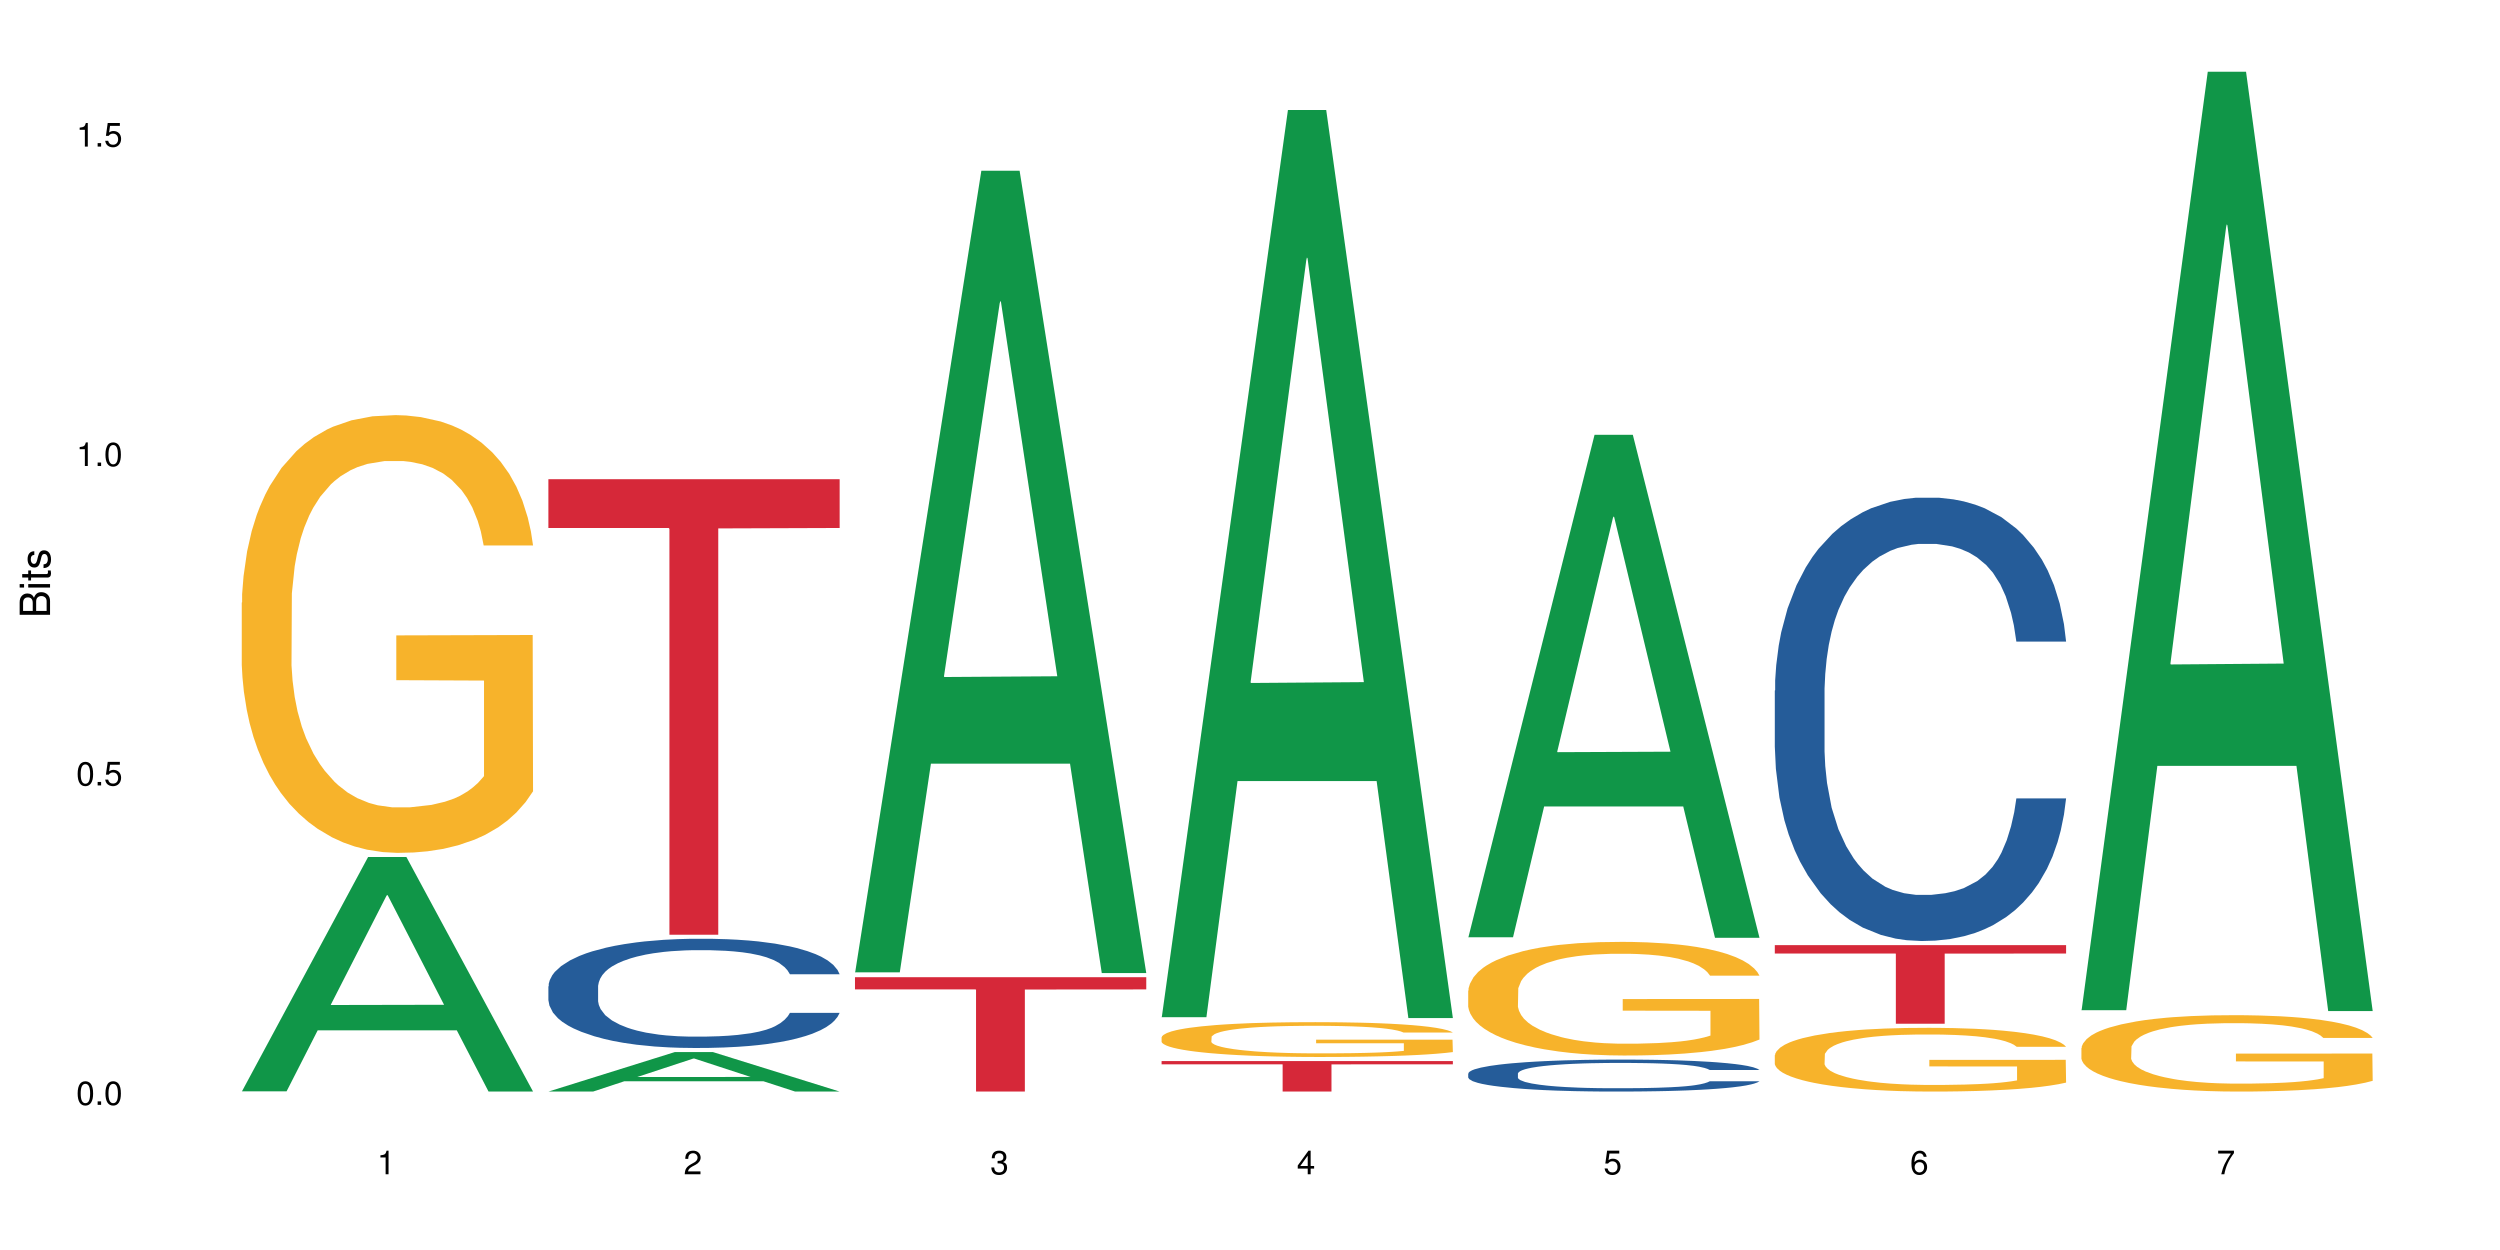 <?xml version="1.0" encoding="UTF-8"?>
<svg xmlns="http://www.w3.org/2000/svg" xmlns:xlink="http://www.w3.org/1999/xlink" width="720pt" height="360pt" viewBox="0 0 720 360" version="1.1">
<defs>
<g>
<symbol overflow="visible" id="glyph0-0">
<path style="stroke:none;" d=""/>
</symbol>
<symbol overflow="visible" id="glyph0-1">
<path style="stroke:none;" d="M 2.641 -6.797 C 2 -6.797 1.422 -6.531 1.078 -6.047 C 0.641 -5.453 0.406 -4.547 0.406 -3.297 C 0.406 -1 1.188 0.219 2.641 0.219 C 4.078 0.219 4.859 -1 4.859 -3.234 C 4.859 -4.562 4.656 -5.438 4.203 -6.047 C 3.844 -6.531 3.281 -6.797 2.641 -6.797 Z M 2.641 -6.047 C 3.547 -6.047 4 -5.125 4 -3.312 C 4 -1.375 3.562 -0.484 2.625 -0.484 C 1.734 -0.484 1.281 -1.422 1.281 -3.281 C 1.281 -5.141 1.734 -6.047 2.641 -6.047 Z M 2.641 -6.047 "/>
</symbol>
<symbol overflow="visible" id="glyph0-2">
<path style="stroke:none;" d="M 1.828 -1 L 0.828 -1 L 0.828 0 L 1.828 0 Z M 1.828 -1 "/>
</symbol>
<symbol overflow="visible" id="glyph0-3">
<path style="stroke:none;" d="M 4.562 -6.797 L 1.062 -6.797 L 0.547 -3.094 L 1.328 -3.094 C 1.719 -3.562 2.047 -3.734 2.578 -3.734 C 3.484 -3.734 4.062 -3.109 4.062 -2.094 C 4.062 -1.125 3.484 -0.531 2.578 -0.531 C 1.828 -0.531 1.375 -0.906 1.188 -1.672 L 0.328 -1.672 C 0.453 -1.109 0.547 -0.844 0.75 -0.594 C 1.125 -0.078 1.828 0.219 2.594 0.219 C 3.969 0.219 4.922 -0.781 4.922 -2.219 C 4.922 -3.562 4.031 -4.484 2.719 -4.484 C 2.25 -4.484 1.859 -4.359 1.469 -4.062 L 1.734 -5.969 L 4.562 -5.969 Z M 4.562 -6.797 "/>
</symbol>
<symbol overflow="visible" id="glyph0-4">
<path style="stroke:none;" d="M 2.484 -4.844 L 2.484 0 L 3.328 0 L 3.328 -6.797 L 2.766 -6.797 C 2.469 -5.75 2.281 -5.609 0.984 -5.453 L 0.984 -4.844 Z M 2.484 -4.844 "/>
</symbol>
<symbol overflow="visible" id="glyph0-5">
<path style="stroke:none;" d="M 4.859 -0.828 L 1.281 -0.828 C 1.359 -1.391 1.672 -1.75 2.5 -2.234 L 3.469 -2.75 C 4.406 -3.266 4.906 -3.969 4.906 -4.812 C 4.906 -5.375 4.672 -5.906 4.266 -6.266 C 3.859 -6.625 3.375 -6.797 2.719 -6.797 C 1.859 -6.797 1.219 -6.5 0.844 -5.922 C 0.609 -5.562 0.5 -5.125 0.484 -4.438 L 1.328 -4.438 C 1.359 -4.906 1.406 -5.188 1.531 -5.406 C 1.75 -5.812 2.188 -6.062 2.703 -6.062 C 3.469 -6.062 4.031 -5.516 4.031 -4.781 C 4.031 -4.25 3.719 -3.797 3.125 -3.438 L 2.234 -2.938 C 0.812 -2.141 0.406 -1.5 0.328 0 L 4.859 0 Z M 4.859 -0.828 "/>
</symbol>
<symbol overflow="visible" id="glyph0-6">
<path style="stroke:none;" d="M 2.125 -3.125 L 2.578 -3.125 C 3.516 -3.125 3.984 -2.703 3.984 -1.891 C 3.984 -1.031 3.469 -0.531 2.578 -0.531 C 1.656 -0.531 1.203 -0.984 1.156 -1.969 L 0.312 -1.969 C 0.344 -1.422 0.438 -1.078 0.609 -0.766 C 0.953 -0.109 1.625 0.219 2.547 0.219 C 3.953 0.219 4.859 -0.609 4.859 -1.906 C 4.859 -2.766 4.516 -3.25 3.703 -3.516 C 4.344 -3.766 4.656 -4.25 4.656 -4.938 C 4.656 -6.109 3.875 -6.797 2.578 -6.797 C 1.203 -6.797 0.484 -6.047 0.453 -4.609 L 1.297 -4.609 C 1.312 -5.016 1.344 -5.25 1.453 -5.453 C 1.641 -5.828 2.062 -6.062 2.594 -6.062 C 3.344 -6.062 3.797 -5.625 3.797 -4.906 C 3.797 -4.422 3.609 -4.141 3.25 -3.984 C 3.016 -3.891 2.719 -3.844 2.125 -3.844 Z M 2.125 -3.125 "/>
</symbol>
<symbol overflow="visible" id="glyph0-7">
<path style="stroke:none;" d="M 3.141 -1.625 L 3.141 0 L 3.984 0 L 3.984 -1.625 L 4.984 -1.625 L 4.984 -2.391 L 3.984 -2.391 L 3.984 -6.797 L 3.359 -6.797 L 0.266 -2.516 L 0.266 -1.625 Z M 3.141 -2.391 L 1 -2.391 L 3.141 -5.359 Z M 3.141 -2.391 "/>
</symbol>
<symbol overflow="visible" id="glyph0-8">
<path style="stroke:none;" d="M 4.781 -5.031 C 4.609 -6.141 3.891 -6.797 2.844 -6.797 C 2.094 -6.797 1.422 -6.438 1.031 -5.828 C 0.609 -5.172 0.406 -4.344 0.406 -3.094 C 0.406 -1.953 0.578 -1.234 0.984 -0.625 C 1.359 -0.078 1.953 0.219 2.703 0.219 C 3.984 0.219 4.922 -0.734 4.922 -2.078 C 4.922 -3.344 4.062 -4.234 2.844 -4.234 C 2.172 -4.234 1.641 -3.969 1.281 -3.469 C 1.281 -5.125 1.828 -6.047 2.797 -6.047 C 3.391 -6.047 3.797 -5.672 3.938 -5.031 Z M 2.734 -3.484 C 3.547 -3.484 4.062 -2.922 4.062 -2 C 4.062 -1.156 3.484 -0.531 2.703 -0.531 C 1.922 -0.531 1.328 -1.188 1.328 -2.047 C 1.328 -2.891 1.906 -3.484 2.734 -3.484 Z M 2.734 -3.484 "/>
</symbol>
<symbol overflow="visible" id="glyph0-9">
<path style="stroke:none;" d="M 4.984 -6.797 L 0.438 -6.797 L 0.438 -5.969 L 4.109 -5.969 C 2.5 -3.656 1.828 -2.234 1.328 0 L 2.219 0 C 2.594 -2.172 3.453 -4.047 4.984 -6.094 Z M 4.984 -6.797 "/>
</symbol>
<symbol overflow="visible" id="glyph1-0">
<path style="stroke:none;" d=""/>
</symbol>
<symbol overflow="visible" id="glyph1-1">
<path style="stroke:none;" d="M 0 -0.953 L 0 -4.891 C 0 -5.719 -0.234 -6.344 -0.734 -6.797 C -1.188 -7.234 -1.812 -7.469 -2.5 -7.469 C -3.547 -7.469 -4.188 -7 -4.625 -5.875 C -4.984 -6.672 -5.641 -7.094 -6.531 -7.094 C -7.156 -7.094 -7.734 -6.859 -8.141 -6.391 C -8.562 -5.938 -8.75 -5.344 -8.75 -4.5 L -8.75 -0.953 Z M -4.984 -2.062 L -7.766 -2.062 L -7.766 -4.219 C -7.766 -4.844 -7.688 -5.203 -7.453 -5.5 C -7.219 -5.812 -6.859 -5.969 -6.375 -5.969 C -5.906 -5.969 -5.531 -5.812 -5.297 -5.5 C -5.062 -5.203 -4.984 -4.844 -4.984 -4.219 Z M -0.984 -2.062 L -4 -2.062 L -4 -4.781 C -4 -5.328 -3.859 -5.688 -3.578 -5.953 C -3.297 -6.219 -2.922 -6.359 -2.484 -6.359 C -2.062 -6.359 -1.688 -6.219 -1.406 -5.953 C -1.109 -5.688 -0.984 -5.328 -0.984 -4.781 Z M -0.984 -2.062 "/>
</symbol>
<symbol overflow="visible" id="glyph1-2">
<path style="stroke:none;" d="M -6.281 -1.797 L -6.281 -0.797 L 0 -0.797 L 0 -1.797 Z M -8.75 -1.797 L -8.75 -0.797 L -7.484 -0.797 L -7.484 -1.797 Z M -8.75 -1.797 "/>
</symbol>
<symbol overflow="visible" id="glyph1-3">
<path style="stroke:none;" d="M -6.281 -3.047 L -6.281 -2.016 L -8.016 -2.016 L -8.016 -1.016 L -6.281 -1.016 L -6.281 -0.172 L -5.469 -0.172 L -5.469 -1.016 L -0.719 -1.016 C -0.078 -1.016 0.281 -1.453 0.281 -2.234 C 0.281 -2.469 0.25 -2.719 0.188 -3.047 L -0.641 -3.047 C -0.609 -2.922 -0.594 -2.766 -0.594 -2.562 C -0.594 -2.141 -0.719 -2.016 -1.156 -2.016 L -5.469 -2.016 L -5.469 -3.047 Z M -6.281 -3.047 "/>
</symbol>
<symbol overflow="visible" id="glyph1-4">
<path style="stroke:none;" d="M -4.531 -5.25 C -5.766 -5.25 -6.469 -4.422 -6.469 -2.969 C -6.469 -1.516 -5.719 -0.562 -4.547 -0.562 C -3.562 -0.562 -3.094 -1.062 -2.734 -2.562 L -2.516 -3.484 C -2.344 -4.188 -2.094 -4.469 -1.625 -4.469 C -1.047 -4.469 -0.641 -3.875 -0.641 -3 C -0.641 -2.453 -0.797 -2 -1.062 -1.75 C -1.25 -1.594 -1.422 -1.531 -1.875 -1.469 L -1.875 -0.406 C -0.422 -0.453 0.281 -1.266 0.281 -2.922 C 0.281 -4.5 -0.5 -5.516 -1.719 -5.516 C -2.656 -5.516 -3.172 -4.984 -3.469 -3.734 L -3.703 -2.766 C -3.891 -1.953 -4.156 -1.609 -4.594 -1.609 C -5.172 -1.609 -5.547 -2.125 -5.547 -2.938 C -5.547 -3.75 -5.203 -4.172 -4.531 -4.203 Z M -4.531 -5.25 "/>
</symbol>
</g>
</defs>
<g id="surface97462">
<rect x="0" y="0" width="720" height="360" style="fill:rgb(100%,100%,100%);fill-opacity:1;stroke:none;"/>
<path style=" stroke:none;fill-rule:nonzero;fill:rgb(6.275%,58.824%,28.235%);fill-opacity:1;" d="M 69.629 314.309 L 69.719 314.242 L 106.016 246.812 L 117.039 246.812 L 153.516 314.371 L 140.703 314.371 L 131.559 296.734 L 91.496 296.734 L 82.535 314.309 L 69.629 314.309 L 95.352 289.441 L 127.887 289.375 L 111.664 257.848 L 111.484 257.785 L 111.305 257.977 L 95.262 289.375 L 95.352 289.441 Z M 69.629 314.309 "/>
<path style=" stroke:none;fill-rule:nonzero;fill:rgb(96.863%,70.196%,16.863%);fill-opacity:1;" d="M 69.629 173.551 L 69.73 173.438 L 69.73 171.133 L 70.141 165.953 L 71.164 158.812 L 72.492 152.941 L 73.926 148.336 L 74.848 145.918 L 76.383 142.461 L 77.711 139.93 L 81.086 134.75 L 85.383 129.914 L 87.738 127.84 L 90.398 125.883 L 94.184 123.695 L 95.922 122.887 L 101.242 121.047 L 107.277 119.895 L 113.926 119.551 L 116.996 119.664 L 121.191 120.125 L 126.918 121.391 L 130.191 122.543 L 132.75 123.695 L 135.41 125.191 L 138.684 127.496 L 141.754 130.258 L 144.207 133.02 L 146.664 136.477 L 148.711 140.16 L 150.449 144.191 L 151.984 149.027 L 152.902 153.055 L 153.516 157.086 L 139.297 157.086 L 138.48 153.055 L 137.559 149.945 L 136.023 146.148 L 134.488 143.383 L 132.953 141.195 L 130.09 138.203 L 127.637 136.359 L 124.566 134.75 L 121.598 133.711 L 118.223 133.02 L 116.176 132.789 L 110.754 132.789 L 105.844 133.598 L 102.98 134.52 L 100.934 135.438 L 98.07 137.168 L 96.332 138.547 L 95.309 139.469 L 92.238 143.039 L 90.191 146.262 L 89.066 148.449 L 87.633 151.906 L 86.613 155.012 L 85.484 159.621 L 84.871 163.074 L 84.055 170.902 L 83.953 191.629 L 84.258 196.004 L 84.871 200.727 L 85.691 204.871 L 86.918 209.246 L 88.145 212.586 L 90.293 217.074 L 92.137 220.07 L 93.566 222.027 L 96.332 225.137 L 97.457 226.172 L 100.117 228.246 L 102.879 229.855 L 106.254 231.238 L 108.812 231.93 L 112.902 232.504 L 118.121 232.504 L 124.258 231.812 L 128.145 230.895 L 130.805 229.973 L 132.547 229.164 L 134.695 227.898 L 136.227 226.746 L 137.66 225.48 L 139.398 223.523 L 139.398 196.004 L 114.133 195.891 L 114.133 182.992 L 153.414 182.879 L 153.516 227.898 L 151.367 231.008 L 148.711 234 L 146.152 236.305 L 143.492 238.262 L 139.707 240.449 L 136.637 241.832 L 131.93 243.441 L 127.637 244.48 L 123.133 245.172 L 119.145 245.516 L 114.438 245.633 L 110.242 245.402 L 105.742 244.711 L 102.16 243.789 L 98.887 242.637 L 95.613 241.141 L 91.523 238.723 L 88.863 236.766 L 86.102 234.348 L 83.336 231.469 L 80.883 228.359 L 79.246 225.941 L 77.609 223.18 L 75.871 219.723 L 74.234 215.809 L 73.004 212.238 L 71.879 208.211 L 71.062 204.41 L 70.242 199.227 L 69.832 195.082 L 69.629 191.516 Z M 69.629 173.551 "/>
<path style=" stroke:none;fill-rule:nonzero;fill:rgb(6.275%,58.824%,28.235%);fill-opacity:1;" d="M 157.934 314.359 L 158.023 314.348 L 194.32 303.004 L 205.344 303.004 L 241.82 314.371 L 229.004 314.371 L 219.863 311.402 L 179.801 311.402 L 170.84 314.359 L 157.934 314.359 L 183.656 310.176 L 216.188 310.164 L 199.965 304.859 L 199.785 304.852 L 199.609 304.883 L 183.566 310.164 L 183.656 310.176 Z M 157.934 314.359 "/>
<path style=" stroke:none;fill-rule:nonzero;fill:rgb(14.51%,36.078%,60%);fill-opacity:1;" d="M 157.934 284.062 L 158.035 284.035 L 158.035 283.344 L 158.344 282.254 L 159.059 280.871 L 159.773 279.926 L 161.617 278.227 L 164.172 276.59 L 166.832 275.324 L 168.777 274.578 L 170.516 274.004 L 174.504 272.941 L 177.062 272.395 L 179.824 271.906 L 183.203 271.418 L 185.656 271.129 L 191.18 270.668 L 195.273 270.469 L 198.445 270.383 L 205.297 270.383 L 209.391 270.496 L 212.359 270.641 L 215.633 270.871 L 218.395 271.129 L 223.203 271.762 L 227.5 272.566 L 229.441 273.027 L 232.512 273.918 L 234.863 274.781 L 236.5 275.527 L 238.344 276.59 L 239.98 277.883 L 241.207 279.348 L 241.82 280.586 L 227.5 280.586 L 226.781 279.438 L 225.965 278.543 L 224.43 277.367 L 222.895 276.531 L 220.746 275.699 L 218.801 275.152 L 216.145 274.605 L 213.789 274.262 L 211.336 274.004 L 208.98 273.832 L 204.48 273.66 L 199.262 273.66 L 197.32 273.715 L 193.328 273.945 L 191.18 274.148 L 188.113 274.551 L 185.965 274.922 L 183.406 275.5 L 181.668 275.988 L 179.52 276.734 L 177.984 277.395 L 176.246 278.344 L 175.223 279.062 L 174.301 279.867 L 173.484 280.816 L 172.867 281.82 L 172.461 282.883 L 172.254 283.918 L 172.254 288.375 L 172.461 289.41 L 172.973 290.617 L 174.301 292.367 L 176.246 293.891 L 178.496 295.098 L 180.645 295.961 L 181.871 296.363 L 183.508 296.824 L 186.066 297.398 L 189.75 297.973 L 191.898 298.203 L 195.172 298.434 L 198.547 298.547 L 203.047 298.547 L 207.039 298.434 L 209.699 298.289 L 212.461 298.059 L 216.246 297.57 L 218.598 297.109 L 220.645 296.566 L 222.18 296.02 L 223.203 295.559 L 224.734 294.668 L 225.965 293.691 L 226.883 292.684 L 227.5 291.707 L 241.82 291.707 L 241.207 292.855 L 240.285 293.977 L 239.367 294.812 L 237.934 295.816 L 236.297 296.707 L 233.945 297.715 L 232 298.375 L 229.441 299.094 L 227.09 299.641 L 224.531 300.129 L 220.746 300.703 L 218.293 300.992 L 215.633 301.25 L 212.461 301.48 L 208.469 301.68 L 204.172 301.797 L 200.184 301.824 L 195.887 301.766 L 192.715 301.652 L 188.52 301.395 L 183.305 300.875 L 179.52 300.328 L 176.551 299.785 L 173.992 299.207 L 171.129 298.434 L 167.445 297.168 L 165.195 296.191 L 163.66 295.387 L 161.922 294.266 L 160.695 293.258 L 159.262 291.648 L 158.238 289.609 L 157.934 288.027 Z M 157.934 284.062 "/>
<path style=" stroke:none;fill-rule:nonzero;fill:rgb(83.922%,15.686%,22.353%);fill-opacity:1;" d="M 157.934 138.016 L 241.82 138.016 L 241.82 152.059 L 206.859 152.184 L 206.859 269.203 L 192.793 269.203 L 192.793 152.305 L 192.59 152.059 L 157.934 152.059 Z M 157.934 138.016 "/>
<path style=" stroke:none;fill-rule:nonzero;fill:rgb(6.275%,58.824%,28.235%);fill-opacity:1;" d="M 246.234 280.031 L 246.324 279.812 L 282.625 49.176 L 293.648 49.176 L 330.125 280.25 L 317.309 280.25 L 308.168 219.93 L 268.105 219.93 L 259.141 280.031 L 246.234 280.031 L 271.957 194.98 L 304.492 194.762 L 288.27 86.926 L 288.09 86.711 L 287.91 87.363 L 271.867 194.762 L 271.957 194.98 Z M 246.234 280.031 "/>
<path style=" stroke:none;fill-rule:nonzero;fill:rgb(83.922%,15.686%,22.353%);fill-opacity:1;" d="M 246.234 281.426 L 330.125 281.426 L 330.125 284.953 L 295.16 284.984 L 295.16 314.371 L 281.098 314.371 L 281.098 285.016 L 280.891 284.953 L 246.234 284.953 Z M 246.234 281.426 "/>
<path style=" stroke:none;fill-rule:nonzero;fill:rgb(6.275%,58.824%,28.235%);fill-opacity:1;" d="M 334.539 292.961 L 334.629 292.715 L 370.926 31.676 L 381.949 31.676 L 418.426 293.203 L 405.609 293.203 L 396.469 224.938 L 356.406 224.938 L 347.445 292.961 L 334.539 292.961 L 360.262 196.695 L 392.793 196.453 L 376.574 74.406 L 376.395 74.16 L 376.215 74.895 L 360.172 196.453 L 360.262 196.695 Z M 334.539 292.961 "/>
<path style=" stroke:none;fill-rule:nonzero;fill:rgb(96.863%,70.196%,16.863%);fill-opacity:1;" d="M 334.539 298.68 L 334.641 298.668 L 334.641 298.484 L 335.051 298.074 L 336.074 297.508 L 337.402 297.039 L 338.836 296.672 L 339.758 296.48 L 341.293 296.207 L 342.621 296.004 L 345.996 295.594 L 350.293 295.207 L 352.648 295.043 L 355.305 294.887 L 359.09 294.715 L 360.832 294.648 L 366.152 294.504 L 372.188 294.41 L 378.836 294.383 L 381.906 294.395 L 386.102 294.43 L 391.828 294.531 L 395.102 294.621 L 397.66 294.715 L 400.32 294.832 L 403.594 295.016 L 406.664 295.234 L 409.117 295.457 L 411.574 295.73 L 413.617 296.023 L 415.359 296.344 L 416.895 296.727 L 417.812 297.047 L 418.426 297.367 L 404.207 297.367 L 403.391 297.047 L 402.469 296.801 L 400.934 296.5 L 399.398 296.281 L 397.863 296.105 L 395 295.867 L 392.543 295.723 L 389.477 295.594 L 386.508 295.512 L 383.133 295.457 L 381.086 295.438 L 375.664 295.438 L 370.754 295.5 L 367.891 295.574 L 365.844 295.648 L 362.98 295.785 L 361.238 295.895 L 360.219 295.969 L 357.148 296.254 L 355.102 296.508 L 353.977 296.684 L 352.543 296.957 L 351.52 297.203 L 350.395 297.57 L 349.781 297.844 L 348.965 298.469 L 348.863 300.117 L 349.168 300.465 L 349.781 300.84 L 350.602 301.168 L 351.828 301.516 L 353.055 301.781 L 355.203 302.141 L 357.047 302.379 L 358.477 302.531 L 361.238 302.781 L 362.367 302.863 L 365.023 303.027 L 367.789 303.156 L 371.164 303.266 L 373.723 303.32 L 377.812 303.367 L 383.031 303.367 L 389.168 303.312 L 393.055 303.238 L 395.715 303.164 L 397.457 303.102 L 399.605 303 L 401.137 302.91 L 402.57 302.809 L 404.309 302.652 L 404.309 300.465 L 379.039 300.453 L 379.039 299.43 L 418.324 299.422 L 418.426 303 L 416.277 303.246 L 413.617 303.484 L 411.062 303.668 L 408.402 303.824 L 404.617 304 L 401.547 304.109 L 396.84 304.234 L 392.543 304.32 L 388.043 304.375 L 384.055 304.402 L 379.348 304.41 L 375.152 304.391 L 370.652 304.336 L 367.07 304.262 L 363.797 304.172 L 360.523 304.055 L 356.434 303.859 L 353.773 303.707 L 351.012 303.512 L 348.246 303.285 L 345.793 303.035 L 344.156 302.844 L 342.52 302.625 L 340.781 302.352 L 339.145 302.039 L 337.914 301.754 L 336.789 301.434 L 335.973 301.133 L 335.152 300.719 L 334.742 300.391 L 334.539 300.105 Z M 334.539 298.68 "/>
<path style=" stroke:none;fill-rule:nonzero;fill:rgb(83.922%,15.686%,22.353%);fill-opacity:1;" d="M 334.539 305.59 L 418.426 305.59 L 418.426 306.531 L 383.465 306.539 L 383.465 314.371 L 369.398 314.371 L 369.398 306.547 L 369.195 306.531 L 334.539 306.531 Z M 334.539 305.59 "/>
<path style=" stroke:none;fill-rule:nonzero;fill:rgb(6.275%,58.824%,28.235%);fill-opacity:1;" d="M 422.844 269.941 L 422.934 269.805 L 459.23 125.227 L 470.254 125.227 L 506.73 270.078 L 493.914 270.078 L 484.773 232.266 L 444.711 232.266 L 435.75 269.941 L 422.844 269.941 L 448.566 216.625 L 481.098 216.488 L 464.875 148.891 L 464.695 148.758 L 464.52 149.164 L 448.477 216.488 L 448.566 216.625 Z M 422.844 269.941 "/>
<path style=" stroke:none;fill-rule:nonzero;fill:rgb(14.51%,36.078%,60%);fill-opacity:1;" d="M 422.844 309.172 L 422.945 309.164 L 422.945 308.961 L 423.25 308.645 L 423.969 308.238 L 424.684 307.961 L 426.523 307.465 L 429.082 306.984 L 431.742 306.617 L 433.688 306.398 L 435.426 306.23 L 439.414 305.918 L 441.973 305.758 L 444.734 305.613 L 448.109 305.473 L 450.566 305.387 L 456.09 305.254 L 460.184 305.195 L 463.355 305.168 L 470.207 305.168 L 474.301 305.203 L 477.266 305.246 L 480.543 305.312 L 483.305 305.387 L 488.113 305.574 L 492.406 305.809 L 494.352 305.941 L 497.422 306.203 L 499.773 306.457 L 501.41 306.676 L 503.254 306.984 L 504.891 307.363 L 506.117 307.793 L 506.73 308.156 L 492.406 308.156 L 491.691 307.82 L 490.875 307.559 L 489.34 307.211 L 487.805 306.969 L 485.656 306.727 L 483.711 306.566 L 481.051 306.406 L 478.699 306.305 L 476.246 306.23 L 473.891 306.18 L 469.391 306.129 L 464.172 306.129 L 462.23 306.145 L 458.238 306.211 L 456.09 306.27 L 453.023 306.387 L 450.875 306.496 L 448.316 306.668 L 446.578 306.809 L 444.43 307.027 L 442.895 307.223 L 441.156 307.5 L 440.133 307.711 L 439.211 307.945 L 438.391 308.223 L 437.777 308.516 L 437.371 308.828 L 437.164 309.129 L 437.164 310.434 L 437.371 310.738 L 437.883 311.09 L 439.211 311.602 L 441.156 312.051 L 443.406 312.402 L 445.555 312.656 L 446.781 312.773 L 448.418 312.906 L 450.977 313.074 L 454.66 313.242 L 456.809 313.312 L 460.082 313.379 L 463.457 313.41 L 467.957 313.41 L 471.949 313.379 L 474.609 313.336 L 477.371 313.27 L 481.156 313.125 L 483.508 312.992 L 485.555 312.832 L 487.09 312.672 L 488.113 312.535 L 489.645 312.277 L 490.875 311.992 L 491.793 311.695 L 492.406 311.41 L 506.73 311.41 L 506.117 311.746 L 505.195 312.074 L 504.273 312.316 L 502.844 312.613 L 501.207 312.875 L 498.852 313.168 L 496.91 313.359 L 494.352 313.57 L 492 313.73 L 489.441 313.875 L 485.656 314.043 L 483.199 314.125 L 480.543 314.203 L 477.371 314.27 L 473.379 314.328 L 469.082 314.363 L 465.094 314.371 L 460.797 314.355 L 457.625 314.32 L 453.43 314.246 L 448.215 314.094 L 444.43 313.934 L 441.461 313.773 L 438.902 313.605 L 436.039 313.379 L 432.355 313.008 L 430.105 312.723 L 428.57 312.488 L 426.832 312.16 L 425.605 311.863 L 424.172 311.395 L 423.148 310.797 L 422.844 310.332 Z M 422.844 309.172 "/>
<path style=" stroke:none;fill-rule:nonzero;fill:rgb(96.863%,70.196%,16.863%);fill-opacity:1;" d="M 422.844 285.277 L 422.945 285.246 L 422.945 284.648 L 423.355 283.305 L 424.375 281.449 L 425.707 279.926 L 427.141 278.73 L 428.059 278.102 L 429.594 277.207 L 430.926 276.547 L 434.301 275.203 L 438.598 273.945 L 440.949 273.41 L 443.609 272.902 L 447.395 272.332 L 449.133 272.125 L 454.453 271.645 L 460.488 271.348 L 467.141 271.258 L 470.207 271.285 L 474.402 271.406 L 480.133 271.734 L 483.406 272.035 L 485.965 272.332 L 488.621 272.723 L 491.898 273.32 L 494.965 274.035 L 497.422 274.754 L 499.875 275.652 L 501.922 276.609 L 503.66 277.652 L 505.195 278.91 L 506.117 279.957 L 506.73 281 L 492.512 281 L 491.691 279.957 L 490.77 279.148 L 489.238 278.16 L 487.703 277.445 L 486.168 276.875 L 483.305 276.098 L 480.848 275.621 L 477.777 275.203 L 474.812 274.934 L 471.438 274.754 L 469.391 274.695 L 463.969 274.695 L 459.059 274.902 L 456.191 275.145 L 454.148 275.383 L 451.281 275.832 L 449.543 276.188 L 448.52 276.43 L 445.453 277.355 L 443.406 278.191 L 442.281 278.762 L 440.848 279.656 L 439.824 280.465 L 438.699 281.66 L 438.086 282.555 L 437.266 284.59 L 437.164 289.969 L 437.473 291.105 L 438.086 292.332 L 438.902 293.406 L 440.133 294.543 L 441.359 295.41 L 443.508 296.574 L 445.348 297.352 L 446.781 297.859 L 449.543 298.668 L 450.668 298.938 L 453.328 299.477 L 456.09 299.895 L 459.465 300.254 L 462.023 300.434 L 466.117 300.582 L 471.332 300.582 L 477.473 300.402 L 481.359 300.164 L 484.02 299.926 L 485.758 299.715 L 487.906 299.387 L 489.441 299.086 L 490.875 298.758 L 492.613 298.25 L 492.613 291.105 L 467.344 291.074 L 467.344 287.727 L 506.629 287.699 L 506.73 299.387 L 504.582 300.191 L 501.922 300.969 L 499.363 301.566 L 496.703 302.078 L 492.918 302.645 L 489.852 303.004 L 485.145 303.422 L 480.848 303.691 L 476.348 303.871 L 472.355 303.961 L 467.652 303.988 L 463.457 303.93 L 458.957 303.75 L 455.375 303.512 L 452.102 303.211 L 448.828 302.824 L 444.734 302.195 L 442.074 301.688 L 439.312 301.059 L 436.551 300.312 L 434.094 299.504 L 432.457 298.879 L 430.82 298.16 L 429.082 297.262 L 427.445 296.246 L 426.219 295.32 L 425.094 294.273 L 424.273 293.289 L 423.457 291.941 L 423.047 290.867 L 422.844 289.941 Z M 422.844 285.277 "/>
<path style=" stroke:none;fill-rule:nonzero;fill:rgb(14.51%,36.078%,60%);fill-opacity:1;" d="M 511.145 198.898 L 511.246 198.781 L 511.246 195.98 L 511.555 191.547 L 512.27 185.945 L 512.988 182.098 L 514.828 175.211 L 517.387 168.559 L 520.047 163.426 L 521.988 160.391 L 523.73 158.059 L 527.719 153.738 L 530.277 151.523 L 533.039 149.539 L 536.414 147.555 L 538.871 146.387 L 544.395 144.52 L 548.484 143.703 L 551.656 143.355 L 558.512 143.355 L 562.605 143.82 L 565.57 144.402 L 568.844 145.336 L 571.605 146.387 L 576.414 148.953 L 580.711 152.223 L 582.656 154.09 L 585.723 157.707 L 588.078 161.207 L 589.715 164.242 L 591.555 168.559 L 593.191 173.812 L 594.422 179.762 L 595.035 184.781 L 580.711 184.781 L 579.996 180.113 L 579.176 176.496 L 577.641 171.711 L 576.109 168.324 L 573.961 164.941 L 572.016 162.727 L 569.355 160.508 L 567.004 159.105 L 564.547 158.059 L 562.195 157.355 L 557.691 156.656 L 552.477 156.656 L 550.531 156.891 L 546.543 157.824 L 544.395 158.641 L 541.324 160.273 L 539.176 161.793 L 536.617 164.125 L 534.879 166.109 L 532.73 169.145 L 531.195 171.828 L 529.457 175.676 L 528.434 178.594 L 527.516 181.863 L 526.695 185.715 L 526.082 189.797 L 525.672 194.113 L 525.469 198.316 L 525.469 216.402 L 525.672 220.605 L 526.184 225.504 L 527.516 232.625 L 529.457 238.809 L 531.707 243.711 L 533.855 247.211 L 535.086 248.844 L 536.723 250.711 L 539.277 253.047 L 542.961 255.379 L 545.109 256.312 L 548.383 257.246 L 551.762 257.715 L 556.262 257.715 L 560.25 257.246 L 562.91 256.664 L 565.672 255.73 L 569.457 253.746 L 571.812 251.879 L 573.855 249.66 L 575.391 247.445 L 576.414 245.578 L 577.949 241.961 L 579.176 237.992 L 580.098 233.906 L 580.711 229.941 L 595.035 229.941 L 594.422 234.609 L 593.5 239.16 L 592.578 242.543 L 591.145 246.629 L 589.508 250.246 L 587.156 254.328 L 585.211 257.012 L 582.656 259.93 L 580.301 262.148 L 577.746 264.133 L 573.961 266.465 L 571.504 267.633 L 568.844 268.684 L 565.672 269.617 L 561.684 270.434 L 557.387 270.898 L 553.398 271.016 L 549.102 270.781 L 545.93 270.316 L 541.734 269.266 L 536.516 267.164 L 532.73 264.949 L 529.766 262.73 L 527.207 260.398 L 524.344 257.246 L 520.66 252.113 L 518.41 248.145 L 516.875 244.875 L 515.137 240.324 L 513.906 236.242 L 512.477 229.707 L 511.453 221.422 L 511.145 215.004 Z M 511.145 198.898 "/>
<path style=" stroke:none;fill-rule:nonzero;fill:rgb(96.863%,70.196%,16.863%);fill-opacity:1;" d="M 511.145 303.875 L 511.246 303.855 L 511.246 303.523 L 511.656 302.766 L 512.68 301.727 L 514.012 300.871 L 515.441 300.203 L 516.363 299.852 L 517.898 299.348 L 519.227 298.977 L 522.605 298.223 L 526.898 297.52 L 529.254 297.219 L 531.914 296.934 L 535.699 296.613 L 537.438 296.496 L 542.758 296.227 L 548.793 296.059 L 555.441 296.012 L 558.512 296.027 L 562.707 296.094 L 568.434 296.277 L 571.707 296.445 L 574.266 296.613 L 576.926 296.832 L 580.199 297.168 L 583.27 297.57 L 585.723 297.973 L 588.18 298.477 L 590.227 299.012 L 591.965 299.598 L 593.5 300.301 L 594.422 300.891 L 595.035 301.477 L 580.812 301.477 L 579.996 300.891 L 579.074 300.438 L 577.539 299.883 L 576.004 299.48 L 574.473 299.164 L 571.605 298.727 L 569.152 298.457 L 566.082 298.223 L 563.117 298.074 L 559.738 297.973 L 557.691 297.938 L 552.27 297.938 L 547.359 298.055 L 544.496 298.191 L 542.449 298.324 L 539.586 298.574 L 537.848 298.777 L 536.824 298.91 L 533.754 299.43 L 531.707 299.898 L 530.582 300.219 L 529.152 300.723 L 528.129 301.176 L 527.004 301.844 L 526.391 302.348 L 525.57 303.488 L 525.469 306.508 L 525.773 307.145 L 526.391 307.832 L 527.207 308.434 L 528.434 309.07 L 529.664 309.559 L 531.812 310.211 L 533.652 310.648 L 535.086 310.934 L 537.848 311.387 L 538.973 311.535 L 541.633 311.84 L 544.395 312.074 L 547.77 312.273 L 550.328 312.375 L 554.418 312.461 L 559.637 312.461 L 565.773 312.359 L 569.664 312.223 L 572.324 312.09 L 574.062 311.973 L 576.211 311.789 L 577.746 311.621 L 579.176 311.438 L 580.914 311.152 L 580.914 307.145 L 555.648 307.129 L 555.648 305.25 L 594.93 305.23 L 595.035 311.789 L 592.887 312.242 L 590.227 312.676 L 587.668 313.012 L 585.008 313.297 L 581.223 313.617 L 578.152 313.816 L 573.449 314.051 L 569.152 314.203 L 564.648 314.305 L 560.66 314.355 L 555.953 314.371 L 551.762 314.336 L 547.258 314.238 L 543.68 314.102 L 540.402 313.934 L 537.129 313.715 L 533.039 313.363 L 530.379 313.078 L 527.617 312.727 L 524.855 312.309 L 522.398 311.855 L 520.762 311.504 L 519.125 311.102 L 517.387 310.598 L 515.75 310.027 L 514.523 309.508 L 513.395 308.922 L 512.578 308.367 L 511.758 307.613 L 511.352 307.008 L 511.145 306.488 Z M 511.145 303.875 "/>
<path style=" stroke:none;fill-rule:nonzero;fill:rgb(83.922%,15.686%,22.353%);fill-opacity:1;" d="M 511.145 272.195 L 595.035 272.195 L 595.035 274.617 L 560.07 274.641 L 560.07 294.832 L 546.004 294.832 L 546.004 274.66 L 545.801 274.617 L 511.145 274.617 Z M 511.145 272.195 "/>
<path style=" stroke:none;fill-rule:nonzero;fill:rgb(6.275%,58.824%,28.235%);fill-opacity:1;" d="M 599.449 290.938 L 599.539 290.684 L 635.836 20.664 L 646.859 20.664 L 683.336 291.191 L 670.52 291.191 L 661.379 220.574 L 621.316 220.574 L 612.355 290.938 L 599.449 290.938 L 625.172 191.363 L 657.703 191.109 L 641.484 64.863 L 641.305 64.609 L 641.125 65.371 L 625.082 191.109 L 625.172 191.363 Z M 599.449 290.938 "/>
<path style=" stroke:none;fill-rule:nonzero;fill:rgb(96.863%,70.196%,16.863%);fill-opacity:1;" d="M 599.449 301.793 L 599.551 301.773 L 599.551 301.371 L 599.961 300.469 L 600.984 299.223 L 602.312 298.199 L 603.746 297.395 L 604.668 296.973 L 606.199 296.371 L 607.531 295.926 L 610.906 295.023 L 615.203 294.18 L 617.555 293.816 L 620.215 293.477 L 624 293.094 L 625.742 292.953 L 631.059 292.633 L 637.098 292.43 L 643.746 292.371 L 646.816 292.391 L 651.008 292.473 L 656.738 292.691 L 660.012 292.895 L 662.57 293.094 L 665.23 293.355 L 668.504 293.758 L 671.57 294.238 L 674.027 294.723 L 676.484 295.324 L 678.527 295.969 L 680.27 296.672 L 681.801 297.516 L 682.723 298.219 L 683.336 298.922 L 669.117 298.922 L 668.297 298.219 L 667.379 297.676 L 665.844 297.012 L 664.309 296.531 L 662.773 296.148 L 659.91 295.625 L 657.453 295.305 L 654.387 295.023 L 651.418 294.844 L 648.043 294.723 L 645.996 294.684 L 640.574 294.684 L 635.664 294.824 L 632.801 294.984 L 630.754 295.145 L 627.891 295.445 L 626.148 295.688 L 625.125 295.848 L 622.059 296.469 L 620.012 297.031 L 618.887 297.414 L 617.453 298.016 L 616.43 298.559 L 615.305 299.363 L 614.691 299.965 L 613.875 301.332 L 613.77 304.949 L 614.078 305.711 L 614.691 306.535 L 615.512 307.258 L 616.738 308.023 L 617.965 308.605 L 620.113 309.387 L 621.957 309.91 L 623.387 310.254 L 626.148 310.793 L 627.273 310.977 L 629.934 311.336 L 632.695 311.617 L 636.074 311.859 L 638.629 311.98 L 642.723 312.082 L 647.941 312.082 L 654.078 311.961 L 657.965 311.801 L 660.625 311.637 L 662.363 311.496 L 664.512 311.277 L 666.047 311.074 L 667.48 310.855 L 669.219 310.512 L 669.219 305.711 L 643.949 305.691 L 643.949 303.441 L 683.234 303.422 L 683.336 311.277 L 681.188 311.82 L 678.527 312.34 L 675.973 312.742 L 673.312 313.086 L 669.527 313.465 L 666.457 313.707 L 661.75 313.988 L 657.453 314.168 L 652.953 314.289 L 648.965 314.352 L 644.258 314.371 L 640.062 314.332 L 635.562 314.211 L 631.98 314.051 L 628.707 313.848 L 625.434 313.586 L 621.34 313.164 L 618.684 312.824 L 615.918 312.402 L 613.156 311.898 L 610.703 311.355 L 609.066 310.934 L 607.43 310.453 L 605.688 309.852 L 604.051 309.168 L 602.824 308.543 L 601.699 307.84 L 600.883 307.18 L 600.062 306.273 L 599.652 305.551 L 599.449 304.93 Z M 599.449 301.793 "/>
<g style="fill:rgb(0%,0%,0%);fill-opacity:1;">
  <use xlink:href="#glyph0-1" x="21.957" y="318.198"/>
  <use xlink:href="#glyph0-2" x="27.291" y="318.198"/>
  <use xlink:href="#glyph0-1" x="29.958" y="318.198"/>
</g>
<g style="fill:rgb(0%,0%,0%);fill-opacity:1;">
  <use xlink:href="#glyph0-1" x="21.957" y="226.206"/>
  <use xlink:href="#glyph0-2" x="27.291" y="226.206"/>
  <use xlink:href="#glyph0-3" x="29.958" y="226.206"/>
</g>
<g style="fill:rgb(0%,0%,0%);fill-opacity:1;">
  <use xlink:href="#glyph0-4" x="21.957" y="134.21"/>
  <use xlink:href="#glyph0-2" x="27.291" y="134.21"/>
  <use xlink:href="#glyph0-1" x="29.958" y="134.21"/>
</g>
<g style="fill:rgb(0%,0%,0%);fill-opacity:1;">
  <use xlink:href="#glyph0-4" x="21.957" y="42.218"/>
  <use xlink:href="#glyph0-2" x="27.291" y="42.218"/>
  <use xlink:href="#glyph0-3" x="29.958" y="42.218"/>
</g>
<g style="fill:rgb(0%,0%,0%);fill-opacity:1;">
  <use xlink:href="#glyph0-4" x="108.574" y="338.19"/>
</g>
<g style="fill:rgb(0%,0%,0%);fill-opacity:1;">
  <use xlink:href="#glyph0-5" x="196.875" y="338.19"/>
</g>
<g style="fill:rgb(0%,0%,0%);fill-opacity:1;">
  <use xlink:href="#glyph0-6" x="285.18" y="338.19"/>
</g>
<g style="fill:rgb(0%,0%,0%);fill-opacity:1;">
  <use xlink:href="#glyph0-7" x="373.484" y="338.19"/>
</g>
<g style="fill:rgb(0%,0%,0%);fill-opacity:1;">
  <use xlink:href="#glyph0-3" x="461.785" y="338.19"/>
</g>
<g style="fill:rgb(0%,0%,0%);fill-opacity:1;">
  <use xlink:href="#glyph0-8" x="550.09" y="338.19"/>
</g>
<g style="fill:rgb(0%,0%,0%);fill-opacity:1;">
  <use xlink:href="#glyph0-9" x="638.395" y="338.19"/>
</g>
<g style="fill:rgb(0%,0%,0%);fill-opacity:1;">
  <use xlink:href="#glyph1-1" x="14.412" y="178.016"/>
  <use xlink:href="#glyph1-2" x="14.412" y="170.012"/>
  <use xlink:href="#glyph1-3" x="14.412" y="167.348"/>
  <use xlink:href="#glyph1-4" x="14.412" y="164.012"/>
</g>
</g>
</svg>
